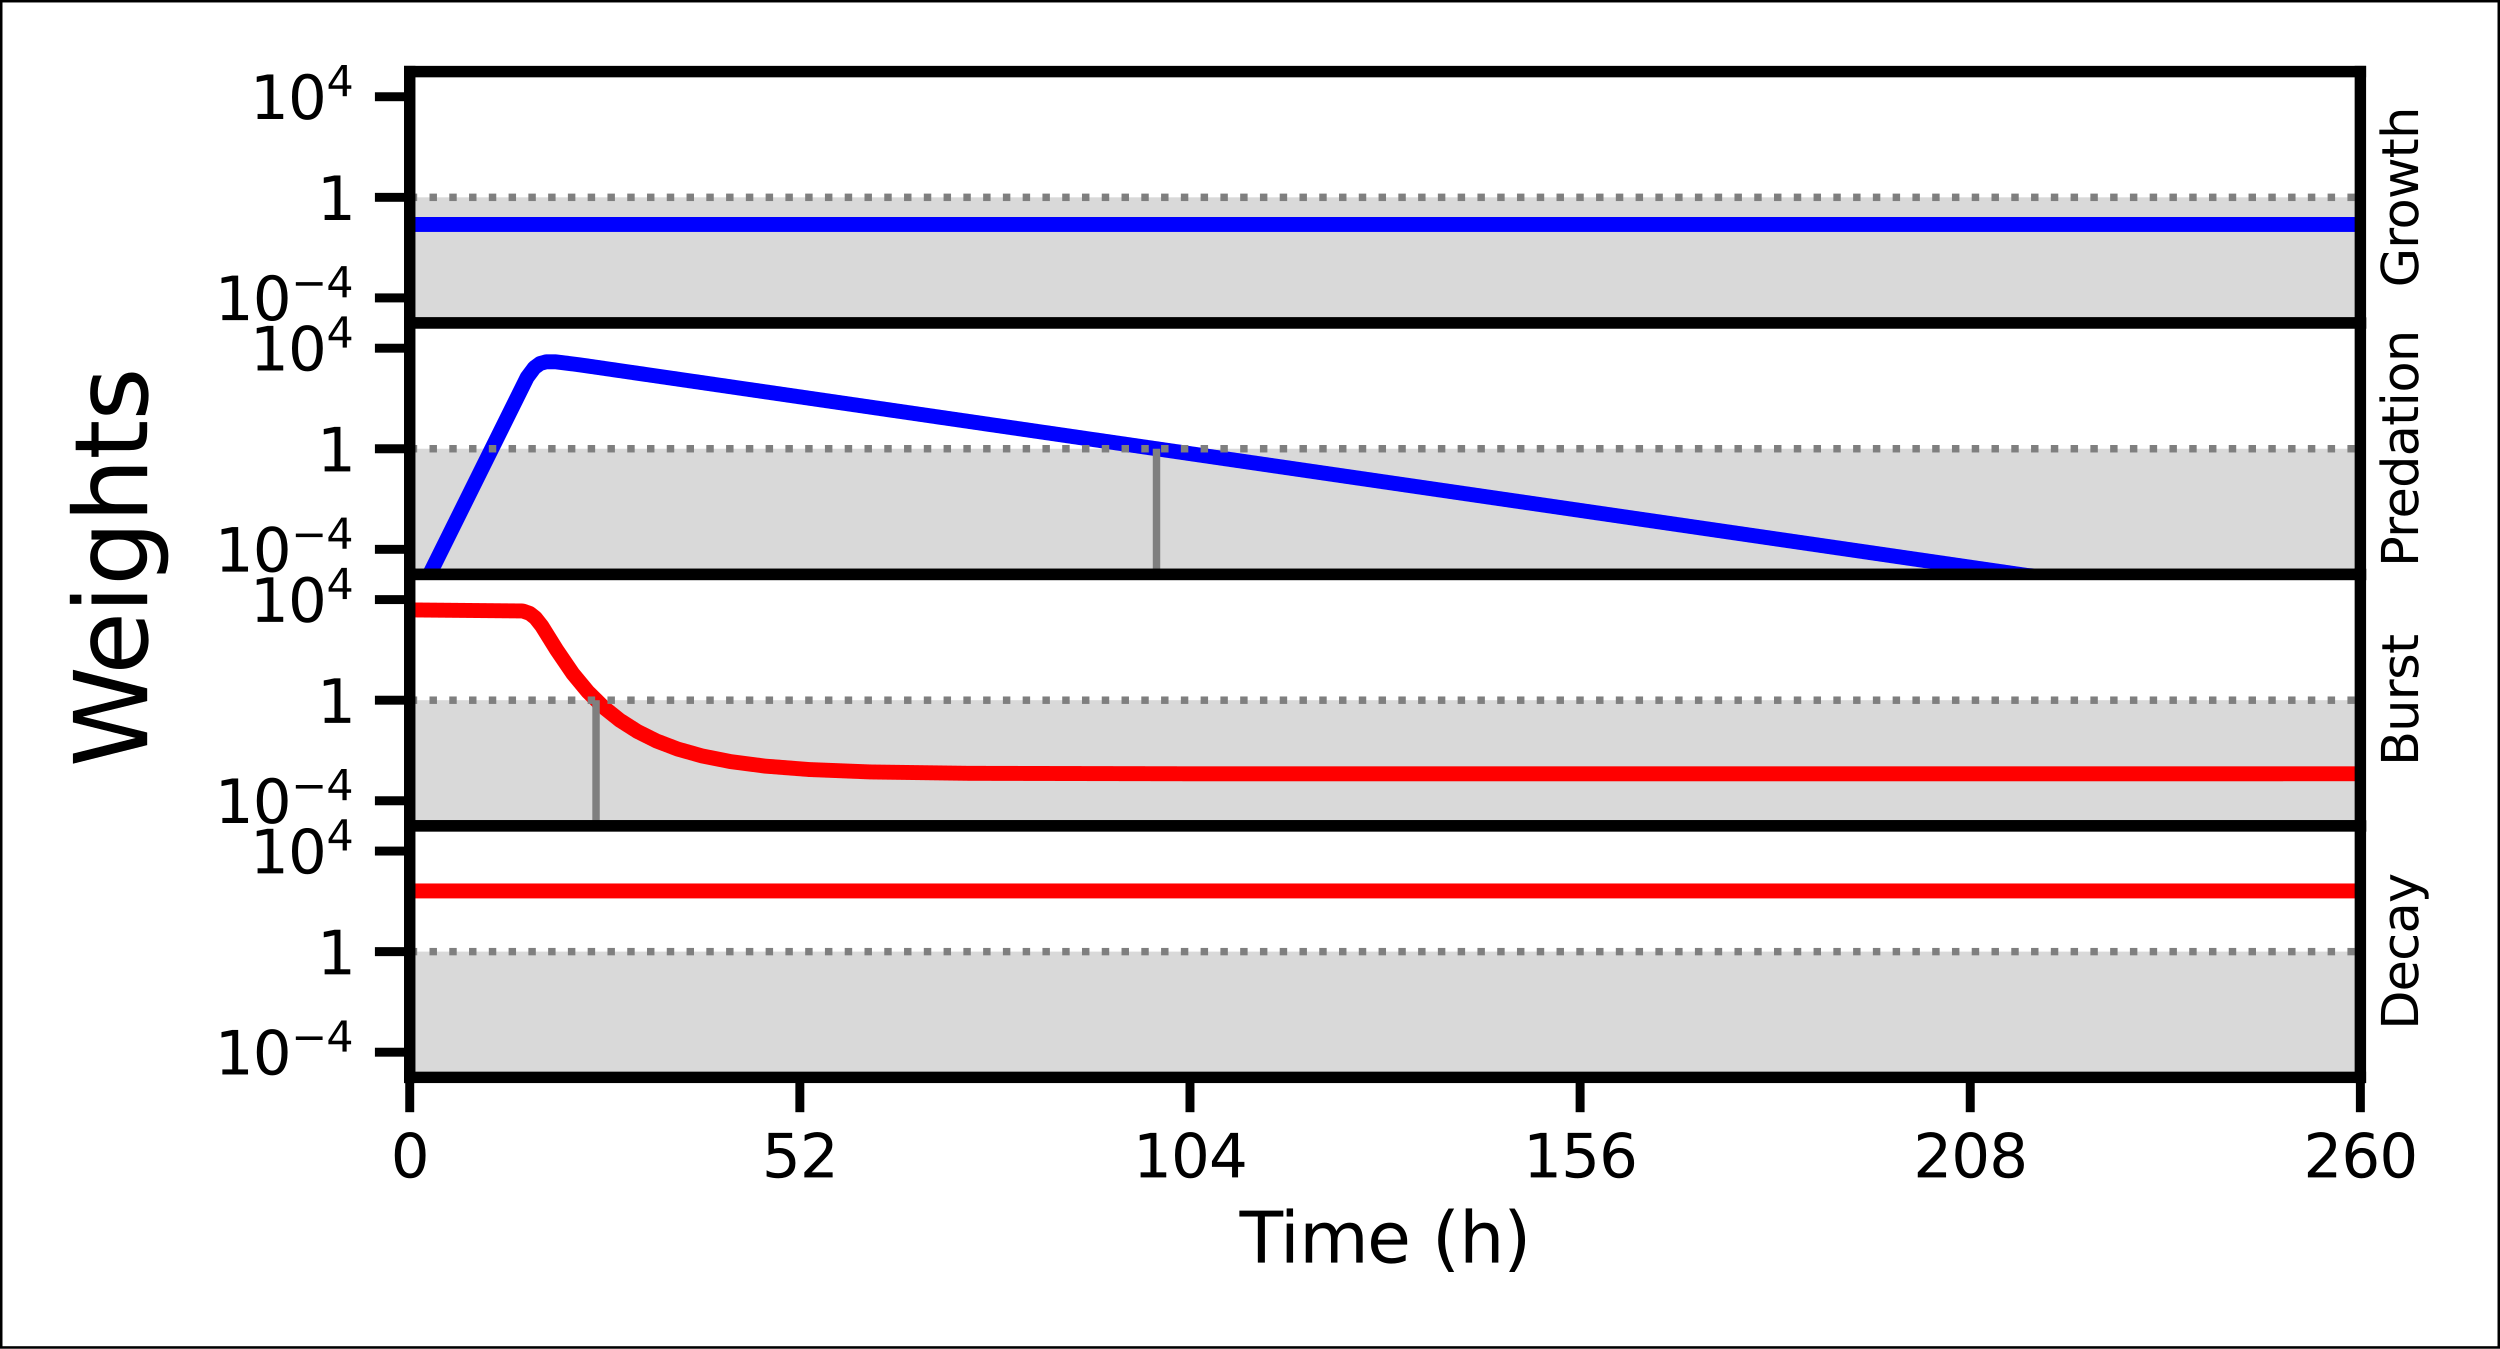 <?xml version="1.0" encoding="utf-8" standalone="no"?>
<!DOCTYPE svg PUBLIC "-//W3C//DTD SVG 1.1//EN"
  "http://www.w3.org/Graphics/SVG/1.1/DTD/svg11.dtd">
<svg xmlns:xlink="http://www.w3.org/1999/xlink" width="251.363pt" height="135.604pt" viewBox="0 0 251.363 135.604" xmlns="http://www.w3.org/2000/svg" version="1.1">
 <rect x="0" y="0" width="251.363" height="135.604" fill="#333333" stroke="none"/>
 <defs>
  <style type="text/css">*{stroke-linejoin: round; stroke-linecap: butt}</style>
 </defs>
 <g id="figure_1">
  <g id="patch_1">
   <path d="M 0 135.604 
L 251.363 135.604 
L 251.363 0 
L 0 0 
z
" style="fill: #ffffff; stroke: #000000; stroke-width: 0.5; stroke-linejoin: miter"/>
  </g>
  <g id="axes_1">
   <g id="patch_2">
    <path d="M 41.196 32.481 
L 237.324 32.481 
L 237.324 7.2 
L 41.196 7.2 
z
" style="fill: #ffffff"/>
   </g>
   <g id="patch_3">
    <path d="M 41.196 32.481 
L 237.324 32.481 
L 237.324 19.84 
L 41.196 19.84 
z
" clip-path="url(#p3d7dae1e82)" style="fill: #7f7f7f; opacity: 0.3"/>
   </g>
   <g id="matplotlib.axis_1">
    <g id="xtick_1">
     <g id="line2d_1">
      <defs>
       <path id="m17afe8674f" d="M 0 0 
L 0 3.5 
" style="stroke: #000000; stroke-width: 0.9"/>
      </defs>
      <g>
       <use xlink:href="#m17afe8674f" x="41.196" y="32.481" style="stroke: #000000; stroke-width: 0.9"/>
      </g>
     </g>
    </g>
    <g id="xtick_2">
     <g id="line2d_2">
      <g>
       <use xlink:href="#m17afe8674f" x="80.421" y="32.481" style="stroke: #000000; stroke-width: 0.9"/>
      </g>
     </g>
    </g>
    <g id="xtick_3">
     <g id="line2d_3">
      <g>
       <use xlink:href="#m17afe8674f" x="119.647" y="32.481" style="stroke: #000000; stroke-width: 0.9"/>
      </g>
     </g>
    </g>
    <g id="xtick_4">
     <g id="line2d_4">
      <g>
       <use xlink:href="#m17afe8674f" x="158.872" y="32.481" style="stroke: #000000; stroke-width: 0.9"/>
      </g>
     </g>
    </g>
    <g id="xtick_5">
     <g id="line2d_5">
      <g>
       <use xlink:href="#m17afe8674f" x="198.098" y="32.481" style="stroke: #000000; stroke-width: 0.9"/>
      </g>
     </g>
    </g>
    <g id="xtick_6">
     <g id="line2d_6">
      <g>
       <use xlink:href="#m17afe8674f" x="237.324" y="32.481" style="stroke: #000000; stroke-width: 0.9"/>
      </g>
     </g>
    </g>
   </g>
   <g id="matplotlib.axis_2">
    <g id="ytick_1">
     <g id="line2d_7">
      <defs>
       <path id="md5b760fea9" d="M 0 0 
L -3.5 0 
" style="stroke: #000000; stroke-width: 0.9"/>
      </defs>
      <g>
       <use xlink:href="#md5b760fea9" x="41.196" y="29.953" style="stroke: #000000; stroke-width: 0.9"/>
      </g>
     </g>
     <g id="text_1">
      <!-- $10^{-4}$ -->
      <g transform="translate(21.596 32.232) scale(0.06 -0.06)">
       <defs>
        <path id="DejaVuSans-31" d="M 794 531 
L 1825 531 
L 1825 4091 
L 703 3866 
L 703 4441 
L 1819 4666 
L 2450 4666 
L 2450 531 
L 3481 531 
L 3481 0 
L 794 0 
L 794 531 
z
" transform="scale(0.016)"/>
        <path id="DejaVuSans-30" d="M 2034 4250 
Q 1547 4250 1301 3770 
Q 1056 3291 1056 2328 
Q 1056 1369 1301 889 
Q 1547 409 2034 409 
Q 2525 409 2770 889 
Q 3016 1369 3016 2328 
Q 3016 3291 2770 3770 
Q 2525 4250 2034 4250 
z
M 2034 4750 
Q 2819 4750 3233 4129 
Q 3647 3509 3647 2328 
Q 3647 1150 3233 529 
Q 2819 -91 2034 -91 
Q 1250 -91 836 529 
Q 422 1150 422 2328 
Q 422 3509 836 4129 
Q 1250 4750 2034 4750 
z
" transform="scale(0.016)"/>
        <path id="DejaVuSans-2212" d="M 678 2272 
L 4684 2272 
L 4684 1741 
L 678 1741 
L 678 2272 
z
" transform="scale(0.016)"/>
        <path id="DejaVuSans-34" d="M 2419 4116 
L 825 1625 
L 2419 1625 
L 2419 4116 
z
M 2253 4666 
L 3047 4666 
L 3047 1625 
L 3713 1625 
L 3713 1100 
L 3047 1100 
L 3047 0 
L 2419 0 
L 2419 1100 
L 313 1100 
L 313 1709 
L 2253 4666 
z
" transform="scale(0.016)"/>
       </defs>
       <use xlink:href="#DejaVuSans-31" transform="translate(0 0.684)"/>
       <use xlink:href="#DejaVuSans-30" transform="translate(63.623 0.684)"/>
       <use xlink:href="#DejaVuSans-2212" transform="translate(128.203 38.966) scale(0.7)"/>
       <use xlink:href="#DejaVuSans-34" transform="translate(186.855 38.966) scale(0.7)"/>
      </g>
     </g>
    </g>
    <g id="ytick_2">
     <g id="line2d_8">
      <g>
       <use xlink:href="#md5b760fea9" x="41.196" y="19.84" style="stroke: #000000; stroke-width: 0.9"/>
      </g>
     </g>
     <g id="text_2">
      <!-- 1 -->
      <g transform="translate(31.878 22.12) scale(0.06 -0.06)">
       <use xlink:href="#DejaVuSans-31"/>
      </g>
     </g>
    </g>
    <g id="ytick_3">
     <g id="line2d_9">
      <g>
       <use xlink:href="#md5b760fea9" x="41.196" y="9.728" style="stroke: #000000; stroke-width: 0.9"/>
      </g>
     </g>
     <g id="text_3">
      <!-- $10^{4}$ -->
      <g transform="translate(25.136 12.008) scale(0.06 -0.06)">
       <use xlink:href="#DejaVuSans-31" transform="translate(0 0.684)"/>
       <use xlink:href="#DejaVuSans-30" transform="translate(63.623 0.684)"/>
       <use xlink:href="#DejaVuSans-34" transform="translate(128.203 38.966) scale(0.7)"/>
      </g>
     </g>
    </g>
    <g id="text_4">
     <!-- Growth -->
     <g transform="translate(243.123 28.888) rotate(-90) scale(0.05 -0.05)">
      <defs>
       <path id="DejaVuSans-47" d="M 3809 666 
L 3809 1919 
L 2778 1919 
L 2778 2438 
L 4434 2438 
L 4434 434 
Q 4069 175 3628 42 
Q 3188 -91 2688 -91 
Q 1594 -91 976 548 
Q 359 1188 359 2328 
Q 359 3472 976 4111 
Q 1594 4750 2688 4750 
Q 3144 4750 3555 4637 
Q 3966 4525 4313 4306 
L 4313 3634 
Q 3963 3931 3569 4081 
Q 3175 4231 2741 4231 
Q 1884 4231 1454 3753 
Q 1025 3275 1025 2328 
Q 1025 1384 1454 906 
Q 1884 428 2741 428 
Q 3075 428 3337 486 
Q 3600 544 3809 666 
z
" transform="scale(0.016)"/>
       <path id="DejaVuSans-72" d="M 2631 2963 
Q 2534 3019 2420 3045 
Q 2306 3072 2169 3072 
Q 1681 3072 1420 2755 
Q 1159 2438 1159 1844 
L 1159 0 
L 581 0 
L 581 3500 
L 1159 3500 
L 1159 2956 
Q 1341 3275 1631 3429 
Q 1922 3584 2338 3584 
Q 2397 3584 2469 3576 
Q 2541 3569 2628 3553 
L 2631 2963 
z
" transform="scale(0.016)"/>
       <path id="DejaVuSans-6f" d="M 1959 3097 
Q 1497 3097 1228 2736 
Q 959 2375 959 1747 
Q 959 1119 1226 758 
Q 1494 397 1959 397 
Q 2419 397 2687 759 
Q 2956 1122 2956 1747 
Q 2956 2369 2687 2733 
Q 2419 3097 1959 3097 
z
M 1959 3584 
Q 2709 3584 3137 3096 
Q 3566 2609 3566 1747 
Q 3566 888 3137 398 
Q 2709 -91 1959 -91 
Q 1206 -91 779 398 
Q 353 888 353 1747 
Q 353 2609 779 3096 
Q 1206 3584 1959 3584 
z
" transform="scale(0.016)"/>
       <path id="DejaVuSans-77" d="M 269 3500 
L 844 3500 
L 1563 769 
L 2278 3500 
L 2956 3500 
L 3675 769 
L 4391 3500 
L 4966 3500 
L 4050 0 
L 3372 0 
L 2619 2869 
L 1863 0 
L 1184 0 
L 269 3500 
z
" transform="scale(0.016)"/>
       <path id="DejaVuSans-74" d="M 1172 4494 
L 1172 3500 
L 2356 3500 
L 2356 3053 
L 1172 3053 
L 1172 1153 
Q 1172 725 1289 603 
Q 1406 481 1766 481 
L 2356 481 
L 2356 0 
L 1766 0 
Q 1100 0 847 248 
Q 594 497 594 1153 
L 594 3053 
L 172 3053 
L 172 3500 
L 594 3500 
L 594 4494 
L 1172 4494 
z
" transform="scale(0.016)"/>
       <path id="DejaVuSans-68" d="M 3513 2113 
L 3513 0 
L 2938 0 
L 2938 2094 
Q 2938 2591 2744 2837 
Q 2550 3084 2163 3084 
Q 1697 3084 1428 2787 
Q 1159 2491 1159 1978 
L 1159 0 
L 581 0 
L 581 4863 
L 1159 4863 
L 1159 2956 
Q 1366 3272 1645 3428 
Q 1925 3584 2291 3584 
Q 2894 3584 3203 3211 
Q 3513 2838 3513 2113 
z
" transform="scale(0.016)"/>
      </defs>
      <use xlink:href="#DejaVuSans-47"/>
      <use xlink:href="#DejaVuSans-72" transform="translate(77.49 0)"/>
      <use xlink:href="#DejaVuSans-6f" transform="translate(116.354 0)"/>
      <use xlink:href="#DejaVuSans-77" transform="translate(177.535 0)"/>
      <use xlink:href="#DejaVuSans-74" transform="translate(259.322 0)"/>
      <use xlink:href="#DejaVuSans-68" transform="translate(298.531 0)"/>
     </g>
    </g>
   </g>
   <g id="line2d_10">
    <path d="M 41.196 22.57 
L 237.324 22.57 
L 237.324 22.57 
" clip-path="url(#p3d7dae1e82)" style="fill: none; stroke: #0000ff; stroke-width: 1.5; stroke-linecap: square"/>
   </g>
   <g id="line2d_11">
    <path d="M 41.196 19.84 
L 237.324 19.84 
" clip-path="url(#p3d7dae1e82)" style="fill: none; stroke-dasharray: 0.75,1.238; stroke-dashoffset: 0; stroke: #7f7f7f; stroke-width: 0.75"/>
   </g>
   <g id="line2d_12">
    <path clip-path="url(#p3d7dae1e82)" style="fill: none; stroke: #000000; stroke-width: 0.75; stroke-linecap: square"/>
   </g>
   <g id="patch_4">
    <path d="M 41.196 32.481 
L 41.196 7.2 
" style="fill: none; stroke: #000000; stroke-width: 1.15; stroke-linejoin: miter; stroke-linecap: square"/>
   </g>
   <g id="patch_5">
    <path d="M 237.324 32.481 
L 237.324 7.2 
" style="fill: none; stroke: #000000; stroke-width: 1.15; stroke-linejoin: miter; stroke-linecap: square"/>
   </g>
   <g id="patch_6">
    <path d="M 41.196 32.481 
L 237.324 32.481 
" style="fill: none; stroke: #000000; stroke-width: 1.15; stroke-linejoin: miter; stroke-linecap: square"/>
   </g>
   <g id="patch_7">
    <path d="M 41.196 7.2 
L 237.324 7.2 
" style="fill: none; stroke: #000000; stroke-width: 1.15; stroke-linejoin: miter; stroke-linecap: square"/>
   </g>
  </g>
  <g id="axes_2">
   <g id="patch_8">
    <path d="M 41.196 57.761 
L 237.324 57.761 
L 237.324 32.481 
L 41.196 32.481 
z
" style="fill: #ffffff"/>
   </g>
   <g id="patch_9">
    <path d="M 41.196 57.761 
L 237.324 57.761 
L 237.324 45.121 
L 41.196 45.121 
z
" clip-path="url(#p7ee41f2b6b)" style="fill: #7f7f7f; opacity: 0.3"/>
   </g>
   <g id="matplotlib.axis_3">
    <g id="xtick_7">
     <g id="line2d_13">
      <g>
       <use xlink:href="#m17afe8674f" x="41.196" y="57.761" style="stroke: #000000; stroke-width: 0.9"/>
      </g>
     </g>
    </g>
    <g id="xtick_8">
     <g id="line2d_14">
      <g>
       <use xlink:href="#m17afe8674f" x="80.421" y="57.761" style="stroke: #000000; stroke-width: 0.9"/>
      </g>
     </g>
    </g>
    <g id="xtick_9">
     <g id="line2d_15">
      <g>
       <use xlink:href="#m17afe8674f" x="119.647" y="57.761" style="stroke: #000000; stroke-width: 0.9"/>
      </g>
     </g>
    </g>
    <g id="xtick_10">
     <g id="line2d_16">
      <g>
       <use xlink:href="#m17afe8674f" x="158.872" y="57.761" style="stroke: #000000; stroke-width: 0.9"/>
      </g>
     </g>
    </g>
    <g id="xtick_11">
     <g id="line2d_17">
      <g>
       <use xlink:href="#m17afe8674f" x="198.098" y="57.761" style="stroke: #000000; stroke-width: 0.9"/>
      </g>
     </g>
    </g>
    <g id="xtick_12">
     <g id="line2d_18">
      <g>
       <use xlink:href="#m17afe8674f" x="237.324" y="57.761" style="stroke: #000000; stroke-width: 0.9"/>
      </g>
     </g>
    </g>
   </g>
   <g id="matplotlib.axis_4">
    <g id="ytick_4">
     <g id="line2d_19">
      <g>
       <use xlink:href="#md5b760fea9" x="41.196" y="55.233" style="stroke: #000000; stroke-width: 0.9"/>
      </g>
     </g>
     <g id="text_5">
      <!-- $10^{-4}$ -->
      <g transform="translate(21.596 57.513) scale(0.06 -0.06)">
       <use xlink:href="#DejaVuSans-31" transform="translate(0 0.684)"/>
       <use xlink:href="#DejaVuSans-30" transform="translate(63.623 0.684)"/>
       <use xlink:href="#DejaVuSans-2212" transform="translate(128.203 38.966) scale(0.7)"/>
       <use xlink:href="#DejaVuSans-34" transform="translate(186.855 38.966) scale(0.7)"/>
      </g>
     </g>
    </g>
    <g id="ytick_5">
     <g id="line2d_20">
      <g>
       <use xlink:href="#md5b760fea9" x="41.196" y="45.121" style="stroke: #000000; stroke-width: 0.9"/>
      </g>
     </g>
     <g id="text_6">
      <!-- 1 -->
      <g transform="translate(31.878 47.4) scale(0.06 -0.06)">
       <use xlink:href="#DejaVuSans-31"/>
      </g>
     </g>
    </g>
    <g id="ytick_6">
     <g id="line2d_21">
      <g>
       <use xlink:href="#md5b760fea9" x="41.196" y="35.009" style="stroke: #000000; stroke-width: 0.9"/>
      </g>
     </g>
     <g id="text_7">
      <!-- $10^{4}$ -->
      <g transform="translate(25.136 37.288) scale(0.06 -0.06)">
       <use xlink:href="#DejaVuSans-31" transform="translate(0 0.684)"/>
       <use xlink:href="#DejaVuSans-30" transform="translate(63.623 0.684)"/>
       <use xlink:href="#DejaVuSans-34" transform="translate(128.203 38.966) scale(0.7)"/>
      </g>
     </g>
    </g>
    <g id="text_8">
     <!-- Predation -->
     <g transform="translate(243.123 57.002) rotate(-90) scale(0.05 -0.05)">
      <defs>
       <path id="DejaVuSans-50" d="M 1259 4147 
L 1259 2394 
L 2053 2394 
Q 2494 2394 2734 2622 
Q 2975 2850 2975 3272 
Q 2975 3691 2734 3919 
Q 2494 4147 2053 4147 
L 1259 4147 
z
M 628 4666 
L 2053 4666 
Q 2838 4666 3239 4311 
Q 3641 3956 3641 3272 
Q 3641 2581 3239 2228 
Q 2838 1875 2053 1875 
L 1259 1875 
L 1259 0 
L 628 0 
L 628 4666 
z
" transform="scale(0.016)"/>
       <path id="DejaVuSans-65" d="M 3597 1894 
L 3597 1613 
L 953 1613 
Q 991 1019 1311 708 
Q 1631 397 2203 397 
Q 2534 397 2845 478 
Q 3156 559 3463 722 
L 3463 178 
Q 3153 47 2828 -22 
Q 2503 -91 2169 -91 
Q 1331 -91 842 396 
Q 353 884 353 1716 
Q 353 2575 817 3079 
Q 1281 3584 2069 3584 
Q 2775 3584 3186 3129 
Q 3597 2675 3597 1894 
z
M 3022 2063 
Q 3016 2534 2758 2815 
Q 2500 3097 2075 3097 
Q 1594 3097 1305 2825 
Q 1016 2553 972 2059 
L 3022 2063 
z
" transform="scale(0.016)"/>
       <path id="DejaVuSans-64" d="M 2906 2969 
L 2906 4863 
L 3481 4863 
L 3481 0 
L 2906 0 
L 2906 525 
Q 2725 213 2448 61 
Q 2172 -91 1784 -91 
Q 1150 -91 751 415 
Q 353 922 353 1747 
Q 353 2572 751 3078 
Q 1150 3584 1784 3584 
Q 2172 3584 2448 3432 
Q 2725 3281 2906 2969 
z
M 947 1747 
Q 947 1113 1208 752 
Q 1469 391 1925 391 
Q 2381 391 2643 752 
Q 2906 1113 2906 1747 
Q 2906 2381 2643 2742 
Q 2381 3103 1925 3103 
Q 1469 3103 1208 2742 
Q 947 2381 947 1747 
z
" transform="scale(0.016)"/>
       <path id="DejaVuSans-61" d="M 2194 1759 
Q 1497 1759 1228 1600 
Q 959 1441 959 1056 
Q 959 750 1161 570 
Q 1363 391 1709 391 
Q 2188 391 2477 730 
Q 2766 1069 2766 1631 
L 2766 1759 
L 2194 1759 
z
M 3341 1997 
L 3341 0 
L 2766 0 
L 2766 531 
Q 2569 213 2275 61 
Q 1981 -91 1556 -91 
Q 1019 -91 701 211 
Q 384 513 384 1019 
Q 384 1609 779 1909 
Q 1175 2209 1959 2209 
L 2766 2209 
L 2766 2266 
Q 2766 2663 2505 2880 
Q 2244 3097 1772 3097 
Q 1472 3097 1187 3025 
Q 903 2953 641 2809 
L 641 3341 
Q 956 3463 1253 3523 
Q 1550 3584 1831 3584 
Q 2591 3584 2966 3190 
Q 3341 2797 3341 1997 
z
" transform="scale(0.016)"/>
       <path id="DejaVuSans-69" d="M 603 3500 
L 1178 3500 
L 1178 0 
L 603 0 
L 603 3500 
z
M 603 4863 
L 1178 4863 
L 1178 4134 
L 603 4134 
L 603 4863 
z
" transform="scale(0.016)"/>
       <path id="DejaVuSans-6e" d="M 3513 2113 
L 3513 0 
L 2938 0 
L 2938 2094 
Q 2938 2591 2744 2837 
Q 2550 3084 2163 3084 
Q 1697 3084 1428 2787 
Q 1159 2491 1159 1978 
L 1159 0 
L 581 0 
L 581 3500 
L 1159 3500 
L 1159 2956 
Q 1366 3272 1645 3428 
Q 1925 3584 2291 3584 
Q 2894 3584 3203 3211 
Q 3513 2838 3513 2113 
z
" transform="scale(0.016)"/>
      </defs>
      <use xlink:href="#DejaVuSans-50"/>
      <use xlink:href="#DejaVuSans-72" transform="translate(58.553 0)"/>
      <use xlink:href="#DejaVuSans-65" transform="translate(97.416 0)"/>
      <use xlink:href="#DejaVuSans-64" transform="translate(158.939 0)"/>
      <use xlink:href="#DejaVuSans-61" transform="translate(222.416 0)"/>
      <use xlink:href="#DejaVuSans-74" transform="translate(283.695 0)"/>
      <use xlink:href="#DejaVuSans-69" transform="translate(322.904 0)"/>
      <use xlink:href="#DejaVuSans-6f" transform="translate(350.688 0)"/>
      <use xlink:href="#DejaVuSans-6e" transform="translate(411.869 0)"/>
     </g>
    </g>
   </g>
   <g id="line2d_22">
    <path d="M 41.196 61.768 
L 53.004 37.939 
L 53.729 36.969 
L 54.298 36.55 
L 54.926 36.374 
L 55.867 36.378 
L 58.3 36.686 
L 99.51 42.681 
L 237.324 62.74 
L 237.324 62.74 
" clip-path="url(#p7ee41f2b6b)" style="fill: none; stroke: #0000ff; stroke-width: 1.5; stroke-linecap: square"/>
   </g>
   <g id="line2d_23">
    <path d="M 41.196 45.121 
L 237.324 45.121 
" clip-path="url(#p7ee41f2b6b)" style="fill: none; stroke-dasharray: 0.75,1.238; stroke-dashoffset: 0; stroke: #7f7f7f; stroke-width: 0.75"/>
   </g>
   <g id="line2d_24">
    <path clip-path="url(#p7ee41f2b6b)" style="fill: none; stroke: #000000; stroke-width: 0.75; stroke-linecap: square"/>
   </g>
   <g id="LineCollection_1">
    <path d="M 116.281 136.604 
L 116.281 45.121 
" clip-path="url(#p7ee41f2b6b)" style="fill: none; stroke: #7f7f7f; stroke-width: 0.75"/>
   </g>
   <g id="patch_10">
    <path d="M 41.196 57.761 
L 41.196 32.481 
" style="fill: none; stroke: #000000; stroke-width: 1.15; stroke-linejoin: miter; stroke-linecap: square"/>
   </g>
   <g id="patch_11">
    <path d="M 237.324 57.761 
L 237.324 32.481 
" style="fill: none; stroke: #000000; stroke-width: 1.15; stroke-linejoin: miter; stroke-linecap: square"/>
   </g>
   <g id="patch_12">
    <path d="M 41.196 57.761 
L 237.324 57.761 
" style="fill: none; stroke: #000000; stroke-width: 1.15; stroke-linejoin: miter; stroke-linecap: square"/>
   </g>
   <g id="patch_13">
    <path d="M 41.196 32.481 
L 237.324 32.481 
" style="fill: none; stroke: #000000; stroke-width: 1.15; stroke-linejoin: miter; stroke-linecap: square"/>
   </g>
  </g>
  <g id="axes_3">
   <g id="patch_14">
    <path d="M 41.196 83.042 
L 237.324 83.042 
L 237.324 57.761 
L 41.196 57.761 
z
" style="fill: #ffffff"/>
   </g>
   <g id="patch_15">
    <path d="M 41.196 83.042 
L 237.324 83.042 
L 237.324 70.402 
L 41.196 70.402 
z
" clip-path="url(#p949e56ae9f)" style="fill: #7f7f7f; opacity: 0.3"/>
   </g>
   <g id="matplotlib.axis_5">
    <g id="xtick_13">
     <g id="line2d_25">
      <g>
       <use xlink:href="#m17afe8674f" x="41.196" y="83.042" style="stroke: #000000; stroke-width: 0.9"/>
      </g>
     </g>
    </g>
    <g id="xtick_14">
     <g id="line2d_26">
      <g>
       <use xlink:href="#m17afe8674f" x="80.421" y="83.042" style="stroke: #000000; stroke-width: 0.9"/>
      </g>
     </g>
    </g>
    <g id="xtick_15">
     <g id="line2d_27">
      <g>
       <use xlink:href="#m17afe8674f" x="119.647" y="83.042" style="stroke: #000000; stroke-width: 0.9"/>
      </g>
     </g>
    </g>
    <g id="xtick_16">
     <g id="line2d_28">
      <g>
       <use xlink:href="#m17afe8674f" x="158.872" y="83.042" style="stroke: #000000; stroke-width: 0.9"/>
      </g>
     </g>
    </g>
    <g id="xtick_17">
     <g id="line2d_29">
      <g>
       <use xlink:href="#m17afe8674f" x="198.098" y="83.042" style="stroke: #000000; stroke-width: 0.9"/>
      </g>
     </g>
    </g>
    <g id="xtick_18">
     <g id="line2d_30">
      <g>
       <use xlink:href="#m17afe8674f" x="237.324" y="83.042" style="stroke: #000000; stroke-width: 0.9"/>
      </g>
     </g>
    </g>
   </g>
   <g id="matplotlib.axis_6">
    <g id="ytick_7">
     <g id="line2d_31">
      <g>
       <use xlink:href="#md5b760fea9" x="41.196" y="80.514" style="stroke: #000000; stroke-width: 0.9"/>
      </g>
     </g>
     <g id="text_9">
      <!-- $10^{-4}$ -->
      <g transform="translate(21.596 82.793) scale(0.06 -0.06)">
       <use xlink:href="#DejaVuSans-31" transform="translate(0 0.684)"/>
       <use xlink:href="#DejaVuSans-30" transform="translate(63.623 0.684)"/>
       <use xlink:href="#DejaVuSans-2212" transform="translate(128.203 38.966) scale(0.7)"/>
       <use xlink:href="#DejaVuSans-34" transform="translate(186.855 38.966) scale(0.7)"/>
      </g>
     </g>
    </g>
    <g id="ytick_8">
     <g id="line2d_32">
      <g>
       <use xlink:href="#md5b760fea9" x="41.196" y="70.402" style="stroke: #000000; stroke-width: 0.9"/>
      </g>
     </g>
     <g id="text_10">
      <!-- 1 -->
      <g transform="translate(31.878 72.681) scale(0.06 -0.06)">
       <use xlink:href="#DejaVuSans-31"/>
      </g>
     </g>
    </g>
    <g id="ytick_9">
     <g id="line2d_33">
      <g>
       <use xlink:href="#md5b760fea9" x="41.196" y="60.289" style="stroke: #000000; stroke-width: 0.9"/>
      </g>
     </g>
     <g id="text_11">
      <!-- $10^{4}$ -->
      <g transform="translate(25.136 62.569) scale(0.06 -0.06)">
       <use xlink:href="#DejaVuSans-31" transform="translate(0 0.684)"/>
       <use xlink:href="#DejaVuSans-30" transform="translate(63.623 0.684)"/>
       <use xlink:href="#DejaVuSans-34" transform="translate(128.203 38.966) scale(0.7)"/>
      </g>
     </g>
    </g>
    <g id="text_12">
     <!-- Burst -->
     <g transform="translate(243.123 77.011) rotate(-90) scale(0.05 -0.05)">
      <defs>
       <path id="DejaVuSans-42" d="M 1259 2228 
L 1259 519 
L 2272 519 
Q 2781 519 3026 730 
Q 3272 941 3272 1375 
Q 3272 1813 3026 2020 
Q 2781 2228 2272 2228 
L 1259 2228 
z
M 1259 4147 
L 1259 2741 
L 2194 2741 
Q 2656 2741 2882 2914 
Q 3109 3088 3109 3444 
Q 3109 3797 2882 3972 
Q 2656 4147 2194 4147 
L 1259 4147 
z
M 628 4666 
L 2241 4666 
Q 2963 4666 3353 4366 
Q 3744 4066 3744 3513 
Q 3744 3084 3544 2831 
Q 3344 2578 2956 2516 
Q 3422 2416 3680 2098 
Q 3938 1781 3938 1306 
Q 3938 681 3513 340 
Q 3088 0 2303 0 
L 628 0 
L 628 4666 
z
" transform="scale(0.016)"/>
       <path id="DejaVuSans-75" d="M 544 1381 
L 544 3500 
L 1119 3500 
L 1119 1403 
Q 1119 906 1312 657 
Q 1506 409 1894 409 
Q 2359 409 2629 706 
Q 2900 1003 2900 1516 
L 2900 3500 
L 3475 3500 
L 3475 0 
L 2900 0 
L 2900 538 
Q 2691 219 2414 64 
Q 2138 -91 1772 -91 
Q 1169 -91 856 284 
Q 544 659 544 1381 
z
M 1991 3584 
L 1991 3584 
z
" transform="scale(0.016)"/>
       <path id="DejaVuSans-73" d="M 2834 3397 
L 2834 2853 
Q 2591 2978 2328 3040 
Q 2066 3103 1784 3103 
Q 1356 3103 1142 2972 
Q 928 2841 928 2578 
Q 928 2378 1081 2264 
Q 1234 2150 1697 2047 
L 1894 2003 
Q 2506 1872 2764 1633 
Q 3022 1394 3022 966 
Q 3022 478 2636 193 
Q 2250 -91 1575 -91 
Q 1294 -91 989 -36 
Q 684 19 347 128 
L 347 722 
Q 666 556 975 473 
Q 1284 391 1588 391 
Q 1994 391 2212 530 
Q 2431 669 2431 922 
Q 2431 1156 2273 1281 
Q 2116 1406 1581 1522 
L 1381 1569 
Q 847 1681 609 1914 
Q 372 2147 372 2553 
Q 372 3047 722 3315 
Q 1072 3584 1716 3584 
Q 2034 3584 2315 3537 
Q 2597 3491 2834 3397 
z
" transform="scale(0.016)"/>
      </defs>
      <use xlink:href="#DejaVuSans-42"/>
      <use xlink:href="#DejaVuSans-75" transform="translate(68.604 0)"/>
      <use xlink:href="#DejaVuSans-72" transform="translate(131.982 0)"/>
      <use xlink:href="#DejaVuSans-73" transform="translate(173.096 0)"/>
      <use xlink:href="#DejaVuSans-74" transform="translate(225.195 0)"/>
     </g>
    </g>
   </g>
   <g id="line2d_34">
    <path d="M 41.196 61.323 
L 52.552 61.43 
L 53.259 61.675 
L 53.827 62.12 
L 54.475 62.941 
L 55.965 65.337 
L 57.593 67.726 
L 59.104 69.551 
L 60.673 71.101 
L 62.321 72.417 
L 64.086 73.541 
L 66.008 74.501 
L 68.146 75.317 
L 70.578 76.003 
L 73.442 76.573 
L 76.914 77.028 
L 81.347 77.374 
L 87.486 77.615 
L 97.372 77.754 
L 120.812 77.803 
L 237.324 77.799 
L 237.324 77.799 
" clip-path="url(#p949e56ae9f)" style="fill: none; stroke: #ff0000; stroke-width: 1.5; stroke-linecap: square"/>
   </g>
   <g id="line2d_35">
    <path d="M 41.196 70.402 
L 237.324 70.402 
" clip-path="url(#p949e56ae9f)" style="fill: none; stroke-dasharray: 0.75,1.238; stroke-dashoffset: 0; stroke: #7f7f7f; stroke-width: 0.75"/>
   </g>
   <g id="line2d_36">
    <path clip-path="url(#p949e56ae9f)" style="fill: none; stroke: #000000; stroke-width: 0.75; stroke-linecap: square"/>
   </g>
   <g id="LineCollection_2">
    <path d="M 59.928 136.604 
L 59.928 70.402 
" clip-path="url(#p949e56ae9f)" style="fill: none; stroke: #7f7f7f; stroke-width: 0.75"/>
   </g>
   <g id="patch_16">
    <path d="M 41.196 83.042 
L 41.196 57.761 
" style="fill: none; stroke: #000000; stroke-width: 1.15; stroke-linejoin: miter; stroke-linecap: square"/>
   </g>
   <g id="patch_17">
    <path d="M 237.324 83.042 
L 237.324 57.761 
" style="fill: none; stroke: #000000; stroke-width: 1.15; stroke-linejoin: miter; stroke-linecap: square"/>
   </g>
   <g id="patch_18">
    <path d="M 41.196 83.042 
L 237.324 83.042 
" style="fill: none; stroke: #000000; stroke-width: 1.15; stroke-linejoin: miter; stroke-linecap: square"/>
   </g>
   <g id="patch_19">
    <path d="M 41.196 57.761 
L 237.324 57.761 
" style="fill: none; stroke: #000000; stroke-width: 1.15; stroke-linejoin: miter; stroke-linecap: square"/>
   </g>
  </g>
  <g id="axes_4">
   <g id="patch_20">
    <path d="M 41.196 108.323 
L 237.324 108.323 
L 237.324 83.042 
L 41.196 83.042 
z
" style="fill: #ffffff"/>
   </g>
   <g id="patch_21">
    <path d="M 41.196 108.323 
L 237.324 108.323 
L 237.324 95.682 
L 41.196 95.682 
z
" clip-path="url(#pc71519882a)" style="fill: #7f7f7f; opacity: 0.3"/>
   </g>
   <g id="matplotlib.axis_7">
    <g id="xtick_19">
     <g id="line2d_37">
      <g>
       <use xlink:href="#m17afe8674f" x="41.196" y="108.323" style="stroke: #000000; stroke-width: 0.9"/>
      </g>
     </g>
     <g id="text_13">
      <!-- 0 -->
      <g transform="translate(39.287 118.382) scale(0.06 -0.06)">
       <use xlink:href="#DejaVuSans-30"/>
      </g>
     </g>
    </g>
    <g id="xtick_20">
     <g id="line2d_38">
      <g>
       <use xlink:href="#m17afe8674f" x="80.421" y="108.323" style="stroke: #000000; stroke-width: 0.9"/>
      </g>
     </g>
     <g id="text_14">
      <!-- 52 -->
      <g transform="translate(76.604 118.382) scale(0.06 -0.06)">
       <defs>
        <path id="DejaVuSans-35" d="M 691 4666 
L 3169 4666 
L 3169 4134 
L 1269 4134 
L 1269 2991 
Q 1406 3038 1543 3061 
Q 1681 3084 1819 3084 
Q 2600 3084 3056 2656 
Q 3513 2228 3513 1497 
Q 3513 744 3044 326 
Q 2575 -91 1722 -91 
Q 1428 -91 1123 -41 
Q 819 9 494 109 
L 494 744 
Q 775 591 1075 516 
Q 1375 441 1709 441 
Q 2250 441 2565 725 
Q 2881 1009 2881 1497 
Q 2881 1984 2565 2268 
Q 2250 2553 1709 2553 
Q 1456 2553 1204 2497 
Q 953 2441 691 2322 
L 691 4666 
z
" transform="scale(0.016)"/>
        <path id="DejaVuSans-32" d="M 1228 531 
L 3431 531 
L 3431 0 
L 469 0 
L 469 531 
Q 828 903 1448 1529 
Q 2069 2156 2228 2338 
Q 2531 2678 2651 2914 
Q 2772 3150 2772 3378 
Q 2772 3750 2511 3984 
Q 2250 4219 1831 4219 
Q 1534 4219 1204 4116 
Q 875 4013 500 3803 
L 500 4441 
Q 881 4594 1212 4672 
Q 1544 4750 1819 4750 
Q 2544 4750 2975 4387 
Q 3406 4025 3406 3419 
Q 3406 3131 3298 2873 
Q 3191 2616 2906 2266 
Q 2828 2175 2409 1742 
Q 1991 1309 1228 531 
z
" transform="scale(0.016)"/>
       </defs>
       <use xlink:href="#DejaVuSans-35"/>
       <use xlink:href="#DejaVuSans-32" transform="translate(63.623 0)"/>
      </g>
     </g>
    </g>
    <g id="xtick_21">
     <g id="line2d_39">
      <g>
       <use xlink:href="#m17afe8674f" x="119.647" y="108.323" style="stroke: #000000; stroke-width: 0.9"/>
      </g>
     </g>
     <g id="text_15">
      <!-- 104 -->
      <g transform="translate(113.92 118.382) scale(0.06 -0.06)">
       <use xlink:href="#DejaVuSans-31"/>
       <use xlink:href="#DejaVuSans-30" transform="translate(63.623 0)"/>
       <use xlink:href="#DejaVuSans-34" transform="translate(127.246 0)"/>
      </g>
     </g>
    </g>
    <g id="xtick_22">
     <g id="line2d_40">
      <g>
       <use xlink:href="#m17afe8674f" x="158.872" y="108.323" style="stroke: #000000; stroke-width: 0.9"/>
      </g>
     </g>
     <g id="text_16">
      <!-- 156 -->
      <g transform="translate(153.146 118.382) scale(0.06 -0.06)">
       <defs>
        <path id="DejaVuSans-36" d="M 2113 2584 
Q 1688 2584 1439 2293 
Q 1191 2003 1191 1497 
Q 1191 994 1439 701 
Q 1688 409 2113 409 
Q 2538 409 2786 701 
Q 3034 994 3034 1497 
Q 3034 2003 2786 2293 
Q 2538 2584 2113 2584 
z
M 3366 4563 
L 3366 3988 
Q 3128 4100 2886 4159 
Q 2644 4219 2406 4219 
Q 1781 4219 1451 3797 
Q 1122 3375 1075 2522 
Q 1259 2794 1537 2939 
Q 1816 3084 2150 3084 
Q 2853 3084 3261 2657 
Q 3669 2231 3669 1497 
Q 3669 778 3244 343 
Q 2819 -91 2113 -91 
Q 1303 -91 875 529 
Q 447 1150 447 2328 
Q 447 3434 972 4092 
Q 1497 4750 2381 4750 
Q 2619 4750 2861 4703 
Q 3103 4656 3366 4563 
z
" transform="scale(0.016)"/>
       </defs>
       <use xlink:href="#DejaVuSans-31"/>
       <use xlink:href="#DejaVuSans-35" transform="translate(63.623 0)"/>
       <use xlink:href="#DejaVuSans-36" transform="translate(127.246 0)"/>
      </g>
     </g>
    </g>
    <g id="xtick_23">
     <g id="line2d_41">
      <g>
       <use xlink:href="#m17afe8674f" x="198.098" y="108.323" style="stroke: #000000; stroke-width: 0.9"/>
      </g>
     </g>
     <g id="text_17">
      <!-- 208 -->
      <g transform="translate(192.372 118.382) scale(0.06 -0.06)">
       <defs>
        <path id="DejaVuSans-38" d="M 2034 2216 
Q 1584 2216 1326 1975 
Q 1069 1734 1069 1313 
Q 1069 891 1326 650 
Q 1584 409 2034 409 
Q 2484 409 2743 651 
Q 3003 894 3003 1313 
Q 3003 1734 2745 1975 
Q 2488 2216 2034 2216 
z
M 1403 2484 
Q 997 2584 770 2862 
Q 544 3141 544 3541 
Q 544 4100 942 4425 
Q 1341 4750 2034 4750 
Q 2731 4750 3128 4425 
Q 3525 4100 3525 3541 
Q 3525 3141 3298 2862 
Q 3072 2584 2669 2484 
Q 3125 2378 3379 2068 
Q 3634 1759 3634 1313 
Q 3634 634 3220 271 
Q 2806 -91 2034 -91 
Q 1263 -91 848 271 
Q 434 634 434 1313 
Q 434 1759 690 2068 
Q 947 2378 1403 2484 
z
M 1172 3481 
Q 1172 3119 1398 2916 
Q 1625 2713 2034 2713 
Q 2441 2713 2670 2916 
Q 2900 3119 2900 3481 
Q 2900 3844 2670 4047 
Q 2441 4250 2034 4250 
Q 1625 4250 1398 4047 
Q 1172 3844 1172 3481 
z
" transform="scale(0.016)"/>
       </defs>
       <use xlink:href="#DejaVuSans-32"/>
       <use xlink:href="#DejaVuSans-30" transform="translate(63.623 0)"/>
       <use xlink:href="#DejaVuSans-38" transform="translate(127.246 0)"/>
      </g>
     </g>
    </g>
    <g id="xtick_24">
     <g id="line2d_42">
      <g>
       <use xlink:href="#m17afe8674f" x="237.324" y="108.323" style="stroke: #000000; stroke-width: 0.9"/>
      </g>
     </g>
     <g id="text_18">
      <!-- 260 -->
      <g transform="translate(231.597 118.382) scale(0.06 -0.06)">
       <use xlink:href="#DejaVuSans-32"/>
       <use xlink:href="#DejaVuSans-36" transform="translate(63.623 0)"/>
       <use xlink:href="#DejaVuSans-30" transform="translate(127.246 0)"/>
      </g>
     </g>
    </g>
    <g id="text_19">
     <!-- Time (h) -->
     <g transform="translate(124.634 126.948) scale(0.07 -0.07)">
      <defs>
       <path id="DejaVuSans-54" d="M -19 4666 
L 3928 4666 
L 3928 4134 
L 2272 4134 
L 2272 0 
L 1638 0 
L 1638 4134 
L -19 4134 
L -19 4666 
z
" transform="scale(0.016)"/>
       <path id="DejaVuSans-6d" d="M 3328 2828 
Q 3544 3216 3844 3400 
Q 4144 3584 4550 3584 
Q 5097 3584 5394 3201 
Q 5691 2819 5691 2113 
L 5691 0 
L 5113 0 
L 5113 2094 
Q 5113 2597 4934 2840 
Q 4756 3084 4391 3084 
Q 3944 3084 3684 2787 
Q 3425 2491 3425 1978 
L 3425 0 
L 2847 0 
L 2847 2094 
Q 2847 2600 2669 2842 
Q 2491 3084 2119 3084 
Q 1678 3084 1418 2786 
Q 1159 2488 1159 1978 
L 1159 0 
L 581 0 
L 581 3500 
L 1159 3500 
L 1159 2956 
Q 1356 3278 1631 3431 
Q 1906 3584 2284 3584 
Q 2666 3584 2933 3390 
Q 3200 3197 3328 2828 
z
" transform="scale(0.016)"/>
       <path id="DejaVuSans-20" transform="scale(0.016)"/>
       <path id="DejaVuSans-28" d="M 1984 4856 
Q 1566 4138 1362 3434 
Q 1159 2731 1159 2009 
Q 1159 1288 1364 580 
Q 1569 -128 1984 -844 
L 1484 -844 
Q 1016 -109 783 600 
Q 550 1309 550 2009 
Q 550 2706 781 3412 
Q 1013 4119 1484 4856 
L 1984 4856 
z
" transform="scale(0.016)"/>
       <path id="DejaVuSans-29" d="M 513 4856 
L 1013 4856 
Q 1481 4119 1714 3412 
Q 1947 2706 1947 2009 
Q 1947 1309 1714 600 
Q 1481 -109 1013 -844 
L 513 -844 
Q 928 -128 1133 580 
Q 1338 1288 1338 2009 
Q 1338 2731 1133 3434 
Q 928 4138 513 4856 
z
" transform="scale(0.016)"/>
      </defs>
      <use xlink:href="#DejaVuSans-54"/>
      <use xlink:href="#DejaVuSans-69" transform="translate(57.959 0)"/>
      <use xlink:href="#DejaVuSans-6d" transform="translate(85.742 0)"/>
      <use xlink:href="#DejaVuSans-65" transform="translate(183.154 0)"/>
      <use xlink:href="#DejaVuSans-20" transform="translate(244.678 0)"/>
      <use xlink:href="#DejaVuSans-28" transform="translate(276.465 0)"/>
      <use xlink:href="#DejaVuSans-68" transform="translate(315.479 0)"/>
      <use xlink:href="#DejaVuSans-29" transform="translate(378.857 0)"/>
     </g>
    </g>
   </g>
   <g id="matplotlib.axis_8">
    <g id="ytick_10">
     <g id="line2d_43">
      <g>
       <use xlink:href="#md5b760fea9" x="41.196" y="105.794" style="stroke: #000000; stroke-width: 0.9"/>
      </g>
     </g>
     <g id="text_20">
      <!-- $10^{-4}$ -->
      <g transform="translate(21.596 108.074) scale(0.06 -0.06)">
       <use xlink:href="#DejaVuSans-31" transform="translate(0 0.684)"/>
       <use xlink:href="#DejaVuSans-30" transform="translate(63.623 0.684)"/>
       <use xlink:href="#DejaVuSans-2212" transform="translate(128.203 38.966) scale(0.7)"/>
       <use xlink:href="#DejaVuSans-34" transform="translate(186.855 38.966) scale(0.7)"/>
      </g>
     </g>
    </g>
    <g id="ytick_11">
     <g id="line2d_44">
      <g>
       <use xlink:href="#md5b760fea9" x="41.196" y="95.682" style="stroke: #000000; stroke-width: 0.9"/>
      </g>
     </g>
     <g id="text_21">
      <!-- 1 -->
      <g transform="translate(31.878 97.962) scale(0.06 -0.06)">
       <use xlink:href="#DejaVuSans-31"/>
      </g>
     </g>
    </g>
    <g id="ytick_12">
     <g id="line2d_45">
      <g>
       <use xlink:href="#md5b760fea9" x="41.196" y="85.57" style="stroke: #000000; stroke-width: 0.9"/>
      </g>
     </g>
     <g id="text_22">
      <!-- $10^{4}$ -->
      <g transform="translate(25.136 87.85) scale(0.06 -0.06)">
       <use xlink:href="#DejaVuSans-31" transform="translate(0 0.684)"/>
       <use xlink:href="#DejaVuSans-30" transform="translate(63.623 0.684)"/>
       <use xlink:href="#DejaVuSans-34" transform="translate(128.203 38.966) scale(0.7)"/>
      </g>
     </g>
    </g>
    <g id="text_23">
     <!-- Decay -->
     <g transform="translate(243.123 103.532) rotate(-90) scale(0.05 -0.05)">
      <defs>
       <path id="DejaVuSans-44" d="M 1259 4147 
L 1259 519 
L 2022 519 
Q 2988 519 3436 956 
Q 3884 1394 3884 2338 
Q 3884 3275 3436 3711 
Q 2988 4147 2022 4147 
L 1259 4147 
z
M 628 4666 
L 1925 4666 
Q 3281 4666 3915 4102 
Q 4550 3538 4550 2338 
Q 4550 1131 3912 565 
Q 3275 0 1925 0 
L 628 0 
L 628 4666 
z
" transform="scale(0.016)"/>
       <path id="DejaVuSans-63" d="M 3122 3366 
L 3122 2828 
Q 2878 2963 2633 3030 
Q 2388 3097 2138 3097 
Q 1578 3097 1268 2742 
Q 959 2388 959 1747 
Q 959 1106 1268 751 
Q 1578 397 2138 397 
Q 2388 397 2633 464 
Q 2878 531 3122 666 
L 3122 134 
Q 2881 22 2623 -34 
Q 2366 -91 2075 -91 
Q 1284 -91 818 406 
Q 353 903 353 1747 
Q 353 2603 823 3093 
Q 1294 3584 2113 3584 
Q 2378 3584 2631 3529 
Q 2884 3475 3122 3366 
z
" transform="scale(0.016)"/>
       <path id="DejaVuSans-79" d="M 2059 -325 
Q 1816 -950 1584 -1140 
Q 1353 -1331 966 -1331 
L 506 -1331 
L 506 -850 
L 844 -850 
Q 1081 -850 1212 -737 
Q 1344 -625 1503 -206 
L 1606 56 
L 191 3500 
L 800 3500 
L 1894 763 
L 2988 3500 
L 3597 3500 
L 2059 -325 
z
" transform="scale(0.016)"/>
      </defs>
      <use xlink:href="#DejaVuSans-44"/>
      <use xlink:href="#DejaVuSans-65" transform="translate(77.002 0)"/>
      <use xlink:href="#DejaVuSans-63" transform="translate(138.525 0)"/>
      <use xlink:href="#DejaVuSans-61" transform="translate(193.506 0)"/>
      <use xlink:href="#DejaVuSans-79" transform="translate(254.785 0)"/>
     </g>
    </g>
   </g>
   <g id="line2d_46">
    <path d="M 41.196 89.577 
L 237.324 89.577 
L 237.324 89.577 
" clip-path="url(#pc71519882a)" style="fill: none; stroke: #ff0000; stroke-width: 1.5; stroke-linecap: square"/>
   </g>
   <g id="line2d_47">
    <path d="M 41.196 95.682 
L 237.324 95.682 
" clip-path="url(#pc71519882a)" style="fill: none; stroke-dasharray: 0.75,1.238; stroke-dashoffset: 0; stroke: #7f7f7f; stroke-width: 0.75"/>
   </g>
   <g id="line2d_48">
    <path clip-path="url(#pc71519882a)" style="fill: none; stroke: #000000; stroke-width: 0.75; stroke-linecap: square"/>
   </g>
   <g id="patch_22">
    <path d="M 41.196 108.323 
L 41.196 83.042 
" style="fill: none; stroke: #000000; stroke-width: 1.15; stroke-linejoin: miter; stroke-linecap: square"/>
   </g>
   <g id="patch_23">
    <path d="M 237.324 108.323 
L 237.324 83.042 
" style="fill: none; stroke: #000000; stroke-width: 1.15; stroke-linejoin: miter; stroke-linecap: square"/>
   </g>
   <g id="patch_24">
    <path d="M 41.196 108.323 
L 237.324 108.323 
" style="fill: none; stroke: #000000; stroke-width: 1.15; stroke-linejoin: miter; stroke-linecap: square"/>
   </g>
   <g id="patch_25">
    <path d="M 41.196 83.042 
L 237.324 83.042 
" style="fill: none; stroke: #000000; stroke-width: 1.15; stroke-linejoin: miter; stroke-linecap: square"/>
   </g>
  </g>
  <g id="text_24">
   <!-- Weights -->
   <g transform="translate(14.798 77.128) rotate(-90) scale(0.1 -0.1)">
    <defs>
     <path id="DejaVuSans-57" d="M 213 4666 
L 850 4666 
L 1831 722 
L 2809 4666 
L 3519 4666 
L 4500 722 
L 5478 4666 
L 6119 4666 
L 4947 0 
L 4153 0 
L 3169 4050 
L 2175 0 
L 1381 0 
L 213 4666 
z
" transform="scale(0.016)"/>
     <path id="DejaVuSans-67" d="M 2906 1791 
Q 2906 2416 2648 2759 
Q 2391 3103 1925 3103 
Q 1463 3103 1205 2759 
Q 947 2416 947 1791 
Q 947 1169 1205 825 
Q 1463 481 1925 481 
Q 2391 481 2648 825 
Q 2906 1169 2906 1791 
z
M 3481 434 
Q 3481 -459 3084 -895 
Q 2688 -1331 1869 -1331 
Q 1566 -1331 1297 -1286 
Q 1028 -1241 775 -1147 
L 775 -588 
Q 1028 -725 1275 -790 
Q 1522 -856 1778 -856 
Q 2344 -856 2625 -561 
Q 2906 -266 2906 331 
L 2906 616 
Q 2728 306 2450 153 
Q 2172 0 1784 0 
Q 1141 0 747 490 
Q 353 981 353 1791 
Q 353 2603 747 3093 
Q 1141 3584 1784 3584 
Q 2172 3584 2450 3431 
Q 2728 3278 2906 2969 
L 2906 3500 
L 3481 3500 
L 3481 434 
z
" transform="scale(0.016)"/>
    </defs>
    <use xlink:href="#DejaVuSans-57"/>
    <use xlink:href="#DejaVuSans-65" transform="translate(93.002 0)"/>
    <use xlink:href="#DejaVuSans-69" transform="translate(154.525 0)"/>
    <use xlink:href="#DejaVuSans-67" transform="translate(182.309 0)"/>
    <use xlink:href="#DejaVuSans-68" transform="translate(245.785 0)"/>
    <use xlink:href="#DejaVuSans-74" transform="translate(309.164 0)"/>
    <use xlink:href="#DejaVuSans-73" transform="translate(348.373 0)"/>
   </g>
  </g>
 </g>
 <defs>
  <clipPath id="p3d7dae1e82">
   <rect x="41.196" y="7.2" width="196.128" height="25.281"/>
  </clipPath>
  <clipPath id="p7ee41f2b6b">
   <rect x="41.196" y="32.481" width="196.128" height="25.281"/>
  </clipPath>
  <clipPath id="p949e56ae9f">
   <rect x="41.196" y="57.761" width="196.128" height="25.281"/>
  </clipPath>
  <clipPath id="pc71519882a">
   <rect x="41.196" y="83.042" width="196.128" height="25.281"/>
  </clipPath>
 </defs>
</svg>
